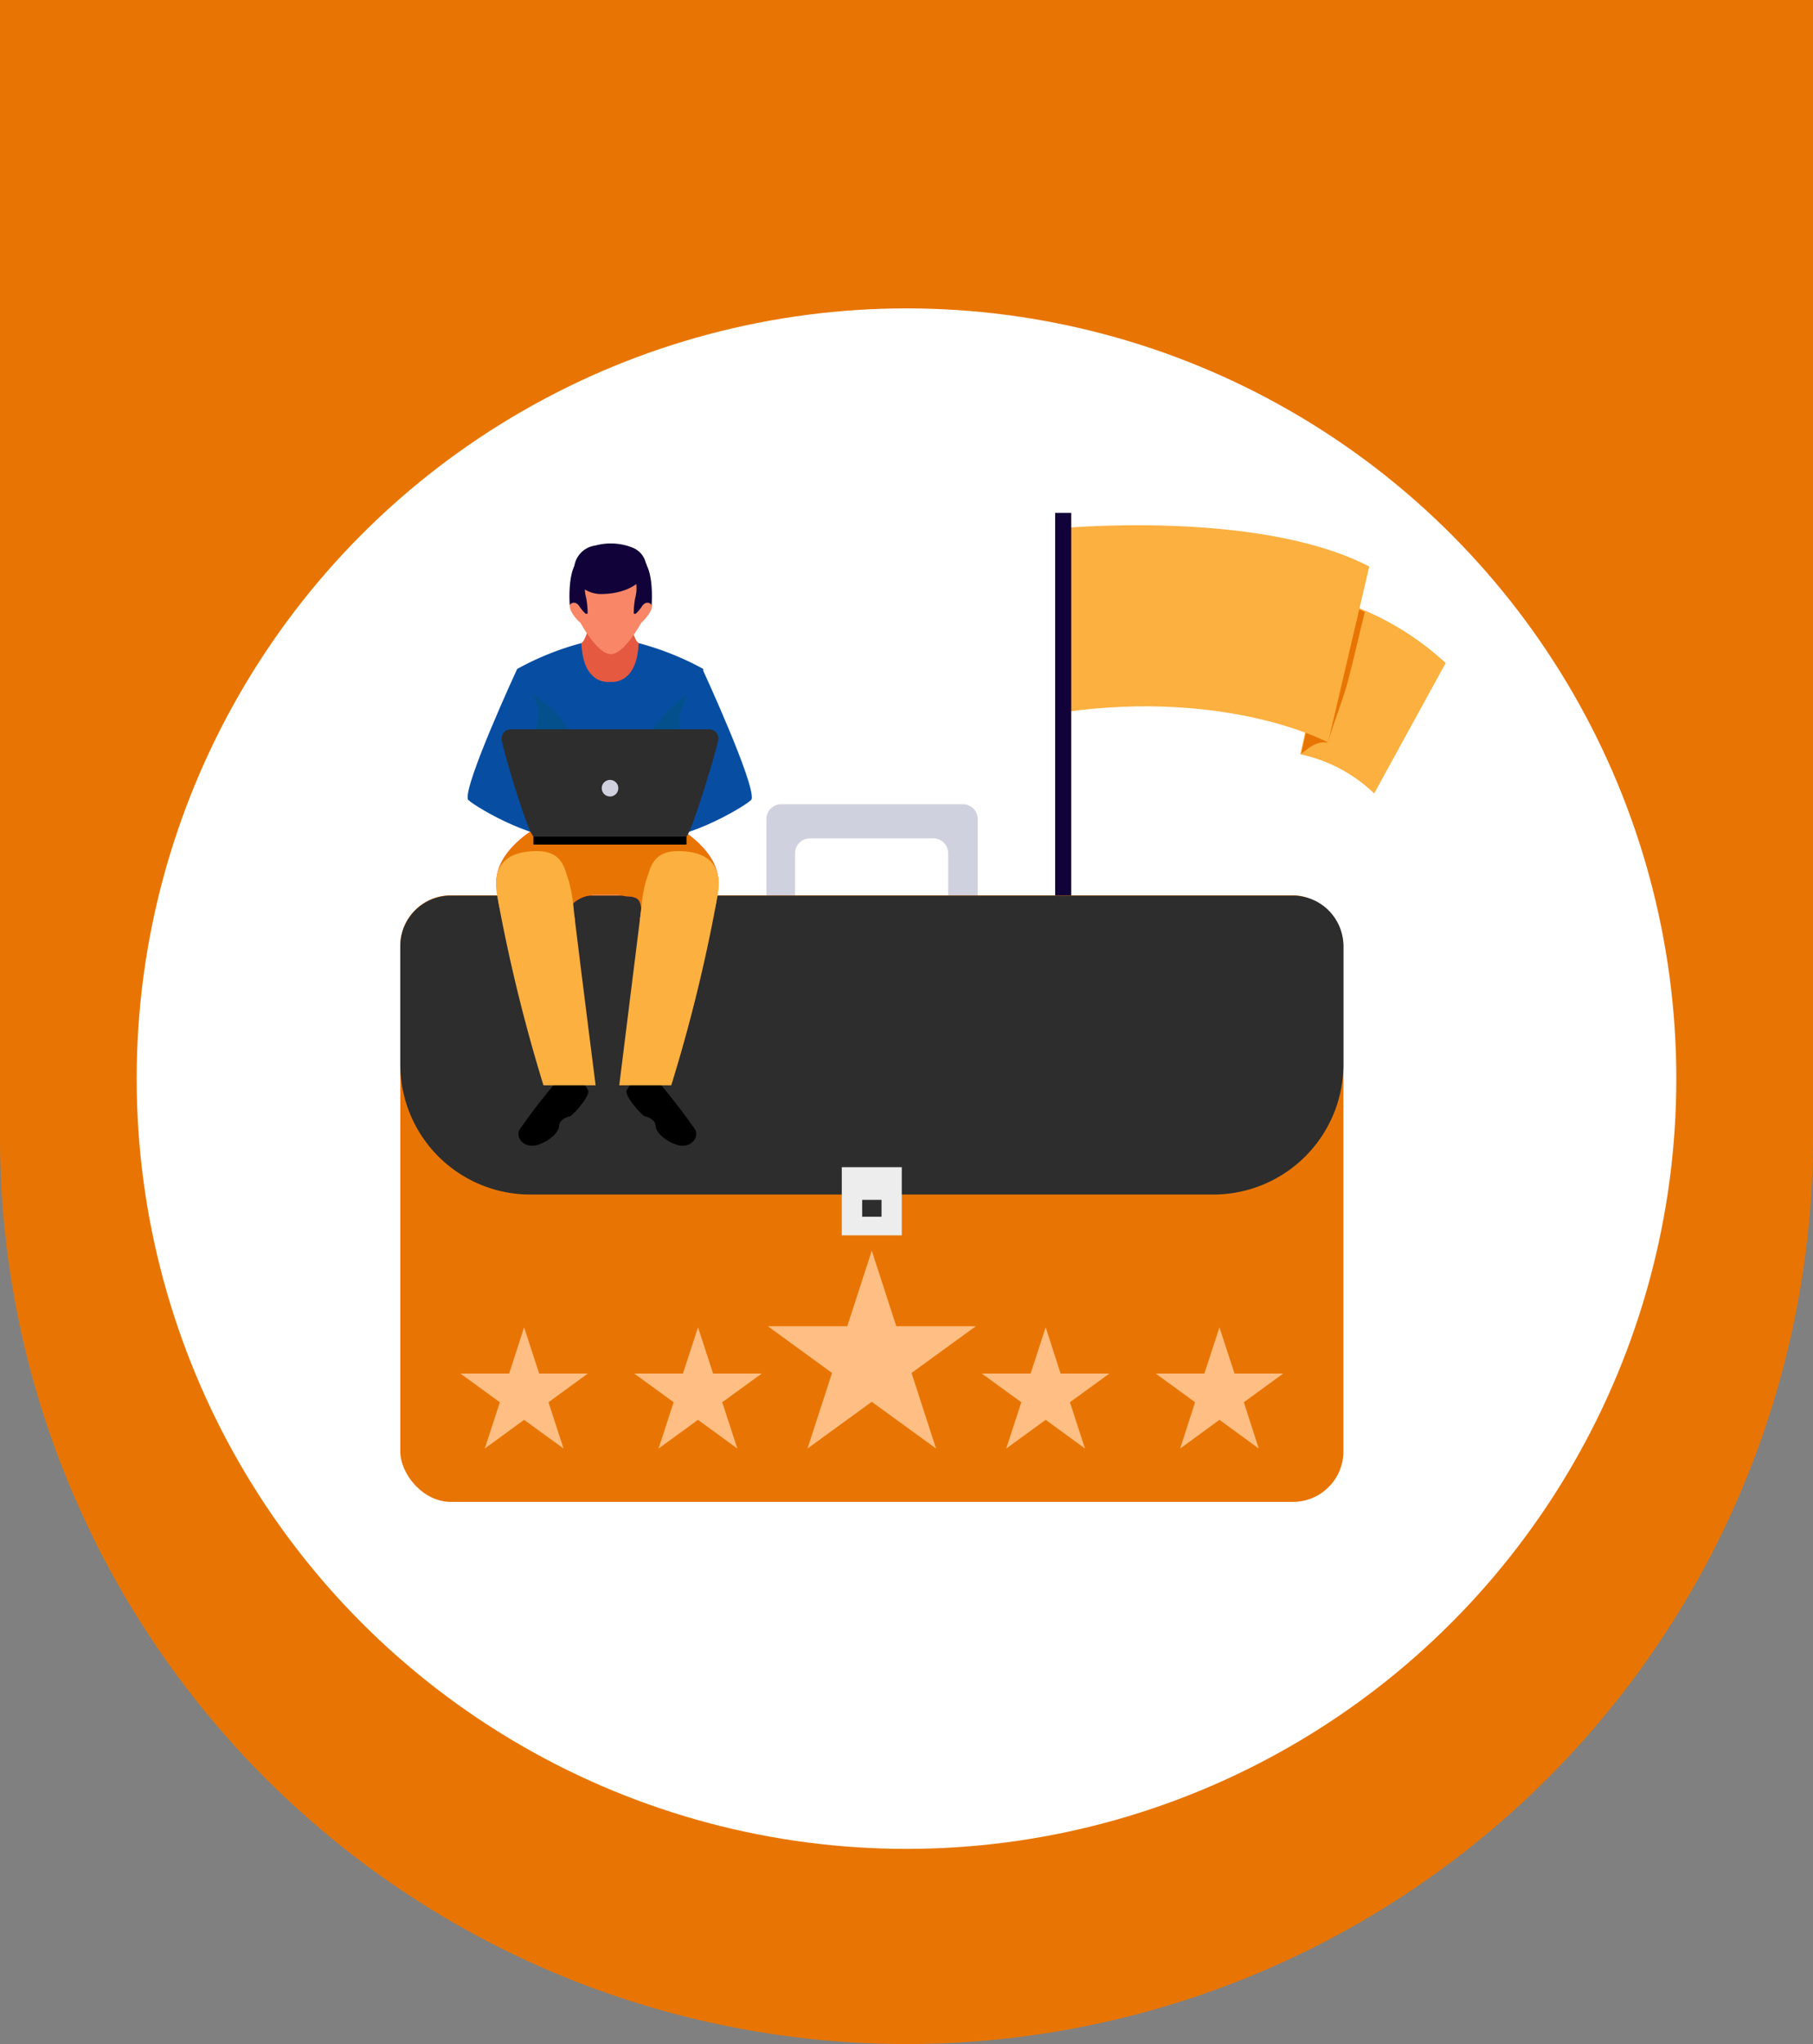 <svg xmlns="http://www.w3.org/2000/svg" viewBox="0 0 122.7 138.26"><rect x="0" y="0" width="122.7" height="138.26" fill="#808080" stroke="none"/><defs><style>.cls-1{isolation:isolate;}.cls-2{fill:#e87503;}.cls-3{fill:#fff;}.cls-4{fill:#fbb040;}.cls-5{fill:#110239;}.cls-6{fill:#d0d1de;}.cls-7{fill:#2d2d2d;}.cls-8{fill:#ededed;}.cls-9{fill:#f88667;}.cls-10{fill:#e45940;}.cls-11{fill:#074ea3;}.cls-12{fill:#00547a;opacity:0.52;mix-blend-mode:multiply;}.cls-13{fill:#fd425f;}.cls-14{fill:#ffbe83;}</style></defs><g class="cls-1"><g id="Layer_2" data-name="Layer 2"><g id="Layer_1-2" data-name="Layer 1"><path class="cls-2" d="M0,0H122.7a0,0,0,0,1,0,0V76.91a61.35,61.35,0,0,1-61.35,61.35h0A61.35,61.35,0,0,1,0,76.91V0A0,0,0,0,1,0,0Z"/><circle class="cls-3" cx="61.35" cy="72.96" r="52.1"/><path class="cls-4" d="M90.33,40.56a19.09,19.09,0,0,1,7.51,4.29L93,53.67a10.3,10.3,0,0,0-5-2.65Z"/><path class="cls-2" d="M91.2,46.16c.42-1.58.77-3.18,1.17-4.76a14.34,14.34,0,0,0-2-.84L88.06,51c1.27-1.1,1.6-.68,1.82-.8C90.26,48.86,90.83,47.51,91.2,46.16Z"/><path class="cls-4" d="M71.42,35.76s13.66-1.37,21.25,2.56l-2.79,11.9s-6.69-3.6-17.81-2.06Z"/><rect class="cls-5" x="71.41" y="34.69" width="1.09" height="46.81"/><rect class="cls-5" x="70.58" y="80.09" width="2.76" height="2.2"/><rect class="cls-5" x="69.5" y="81.8" width="4.92" height="1.1"/><path class="cls-6" d="M51.87,55.4v7.8h1.94V57.71a1,1,0,0,1,1-1h8.36a1,1,0,0,1,1,1V63.2h2V55.4a1,1,0,0,0-1-1H52.87A1,1,0,0,0,51.87,55.4Z"/><rect class="cls-2" x="27.09" y="60.56" width="63.83" height="41.03" rx="3.42"/><path class="cls-7" d="M90.92,72V64a3.42,3.42,0,0,0-3.42-3.42h-57A3.42,3.42,0,0,0,27.09,64v8A8.8,8.8,0,0,0,35.9,80.8H82.11A8.81,8.81,0,0,0,90.92,72Z"/><rect class="cls-8" x="56.97" y="78.95" width="4.06" height="4.61"/><rect class="cls-7" x="58.35" y="81.16" width="1.31" height="1.14"/><path class="cls-9" d="M42.35,40.24H40.22s-.31,2.91-.87,3.26c0,0-.69,3.44,1.93,3.44,3.18,0,1.94-3.44,1.94-3.44C42.66,43.15,42.35,40.24,42.35,40.24Z"/><path class="cls-10" d="M42.35,40.24H40.22s-.31,2.91-.87,3.26c0,0-.69,3.44,1.93,3.44,3.18,0,1.94-3.44,1.94-3.44C42.66,43.15,42.35,40.24,42.35,40.24Z"/><path class="cls-9" d="M44.06,40.81c-.29-.34-.65.18-.65.18s.49-1.92,0-2.77-2.07-.4-2.07-.4-1.59-.44-2.07.4,0,2.77,0,2.77-.36-.52-.65-.18.48,1.2.66,1.31c0,0,1.14,2.13,2.06,2.13s2.06-2.13,2.06-2.13C43.57,42,44.36,41.15,44.06,40.81Z"/><path class="cls-5" d="M40.94,38.59s-1.2.21-1.33.85a2.4,2.4,0,0,0,.06,1,5.63,5.63,0,0,1,.1,1.06.19.19,0,0,1-.15,0,2.73,2.73,0,0,1-.41-.49c-.22-.34-.55-.28-.65-.07,0,0-.26-3.16,1.06-3.27S40.94,38.59,40.94,38.59Z"/><path class="cls-5" d="M41.72,38.59s1.2.21,1.33.85a2.4,2.4,0,0,1-.06,1,5.63,5.63,0,0,0-.1,1.06.19.19,0,0,0,.15,0,2.73,2.73,0,0,0,.41-.49c.22-.34.55-.28.65-.07,0,0,.26-3.16-1.06-3.27S41.72,38.59,41.72,38.59Z"/><path class="cls-5" d="M43.7,38.05a1.48,1.48,0,0,0-.87-1,4,4,0,0,0-2.54-.15,1.66,1.66,0,0,0-1.07,2.69,2.09,2.09,0,0,0,1.55.59C43.09,40.13,44.06,38.76,43.7,38.05Z"/><path class="cls-11" d="M43.22,43.5c-.11,2.92-1.94,2.62-1.94,2.62s-1.82.3-1.93-2.62A19.22,19.22,0,0,0,35,45.25a28.43,28.43,0,0,1,.64,5.39l1.66,6.44,4,.19,4-.19,1.66-6.44a28.43,28.43,0,0,1,.64-5.39A19.41,19.41,0,0,0,43.22,43.5Z"/><path class="cls-12" d="M46.61,46.94c-1.8,1-2.68,3.18-4.44,4.27s-3.1-1.15-4-2.33a6.78,6.78,0,0,0-2.91-2.31,27.25,27.25,0,0,1,.39,4.07l1.66,6.44,4,.19,4-.19,1.66-6.44a26.92,26.92,0,0,1,.38-4C47.05,46.73,46.82,46.83,46.61,46.94Z"/><path class="cls-13" d="M48.62,59.69c0-2.26-2.81-3.75-2.81-3.75H36.4s-2.81,1.49-2.81,3.75a11.53,11.53,0,0,0,.23,1.74H37c-.13.23-.24.44-.33.62l-.09.16H38.8c.17,0,.12.07.07-.18s-.29-.56-.07-.94a2.19,2.19,0,0,1,1.35-.55h.22q.74,0,1.47,0a3.32,3.32,0,0,1,.55.09c.16,0,.63,0,.84.26a1.1,1.1,0,0,1,.16.54,5.42,5.42,0,0,1-.09.78h2.85a7.4,7.4,0,0,1-.54-.78h2.78A11.53,11.53,0,0,0,48.62,59.69Z"/><path class="cls-2" d="M48.62,59.69c0-2.26-2.81-3.75-2.81-3.75H36.4s-2.81,1.49-2.81,3.75a11.53,11.53,0,0,0,.23,1.74H37c-.13.23-.24.44-.33.62l-.09.16H38.8c.17,0,.12.07.07-.18s-.29-.56-.07-.94a2.19,2.19,0,0,1,1.35-.55h.22q.74,0,1.47,0a3.32,3.32,0,0,1,.55.09c.16,0,.63,0,.84.26a1.1,1.1,0,0,1,.16.54,5.42,5.42,0,0,1-.09.78h2.85a7.4,7.4,0,0,1-.54-.78h2.78A11.53,11.53,0,0,0,48.62,59.69Z"/><path class="cls-11" d="M35,45.25s-3.6,7.78-3.34,8.81c.07.26,4.44,2.9,6.5,2.52l.84-.15S36,45.2,35,45.25Z"/><path class="cls-11" d="M47.54,45.25s3.59,7.78,3.33,8.81c-.07.26-4.44,2.9-6.5,2.52l-.84-.15S46.59,45.2,47.54,45.25Z"/><path class="cls-12" d="M36.43,48a5.91,5.91,0,0,1-.14,1.14C36,50.51,35.47,52,36,53.4a21.47,21.47,0,0,0,1.62,3.21,2.62,2.62,0,0,0,.57,0l.84-.15S37.63,51.28,36.43,48Z"/><path class="cls-12" d="M45.57,56.54a5.16,5.16,0,0,0,.4-2.07c0-1.43-.06-2.87,0-4.3,0-.63,0-1.23.07-1.81-1.17,3.3-2.47,8.07-2.47,8.07l.84.15A3.52,3.52,0,0,0,45.57,56.54Z"/><path d="M37.7,73.13a38.48,38.48,0,0,0-2.55,3.3c-.27.57.38,1.3,1.27,1s1.41-.9,1.42-1.28.49-.6.7-.63,1.39-1.37,1.27-1.74S39.1,73,39.1,73Z"/><path d="M44.51,73.13a38.48,38.48,0,0,1,2.55,3.3c.27.57-.38,1.3-1.27,1s-1.41-.9-1.42-1.28-.49-.6-.7-.63-1.39-1.37-1.27-1.74a2.11,2.11,0,0,1,.71-.78Z"/><path class="cls-4" d="M38.49,59.57c-.27-.65-.32-2-2.15-2-3.53,0-2.7,2.83-2.65,3.25a110.66,110.66,0,0,0,3.09,12.59h3.53S39,63.11,38.83,61.53A10.92,10.92,0,0,0,38.49,59.57Z"/><path class="cls-4" d="M43.72,59.57c.28-.65.33-2,2.16-2,3.53,0,2.7,2.83,2.64,3.25a108.46,108.46,0,0,1-3.09,12.59H41.91s1.28-10.28,1.48-11.86A10.79,10.79,0,0,1,43.72,59.57Z"/><rect x="36.1" y="56.52" width="10.36" height="0.61"/><path class="cls-7" d="M48,49.33H34.58a.62.62,0,0,0-.6.81c.12.81,1.81,6.45,2.16,6.45H46.43c.3,0,2-5.64,2.16-6.45A.62.62,0,0,0,48,49.33Z"/><path class="cls-6" d="M41.84,53.24a.56.56,0,1,1-1.11,0,.56.56,0,0,1,1.11,0Z"/><polygon class="cls-14" points="35.47 89.78 36.49 92.91 39.78 92.91 37.12 94.85 38.14 97.98 35.47 96.04 32.81 97.98 33.83 94.85 31.16 92.91 34.46 92.91 35.47 89.78"/><polygon class="cls-14" points="47.24 89.78 48.26 92.91 51.55 92.91 48.88 94.85 49.9 97.98 47.24 96.04 44.57 97.98 45.59 94.85 42.93 92.91 46.22 92.91 47.24 89.78"/><polygon class="cls-14" points="59 84.6 60.66 89.71 66.04 89.71 61.69 92.87 63.35 97.98 59 94.82 54.65 97.98 56.31 92.87 51.97 89.71 57.34 89.71 59 84.6"/><polygon class="cls-14" points="70.77 89.78 71.78 92.91 75.08 92.91 72.41 94.85 73.43 97.98 70.77 96.04 68.1 97.98 69.12 94.85 66.45 92.91 69.75 92.91 70.77 89.78"/><polygon class="cls-14" points="82.53 89.78 83.55 92.91 86.84 92.91 84.18 94.85 85.19 97.98 82.53 96.04 79.87 97.98 80.88 94.85 78.22 92.91 81.51 92.91 82.53 89.78"/></g></g></g></svg>